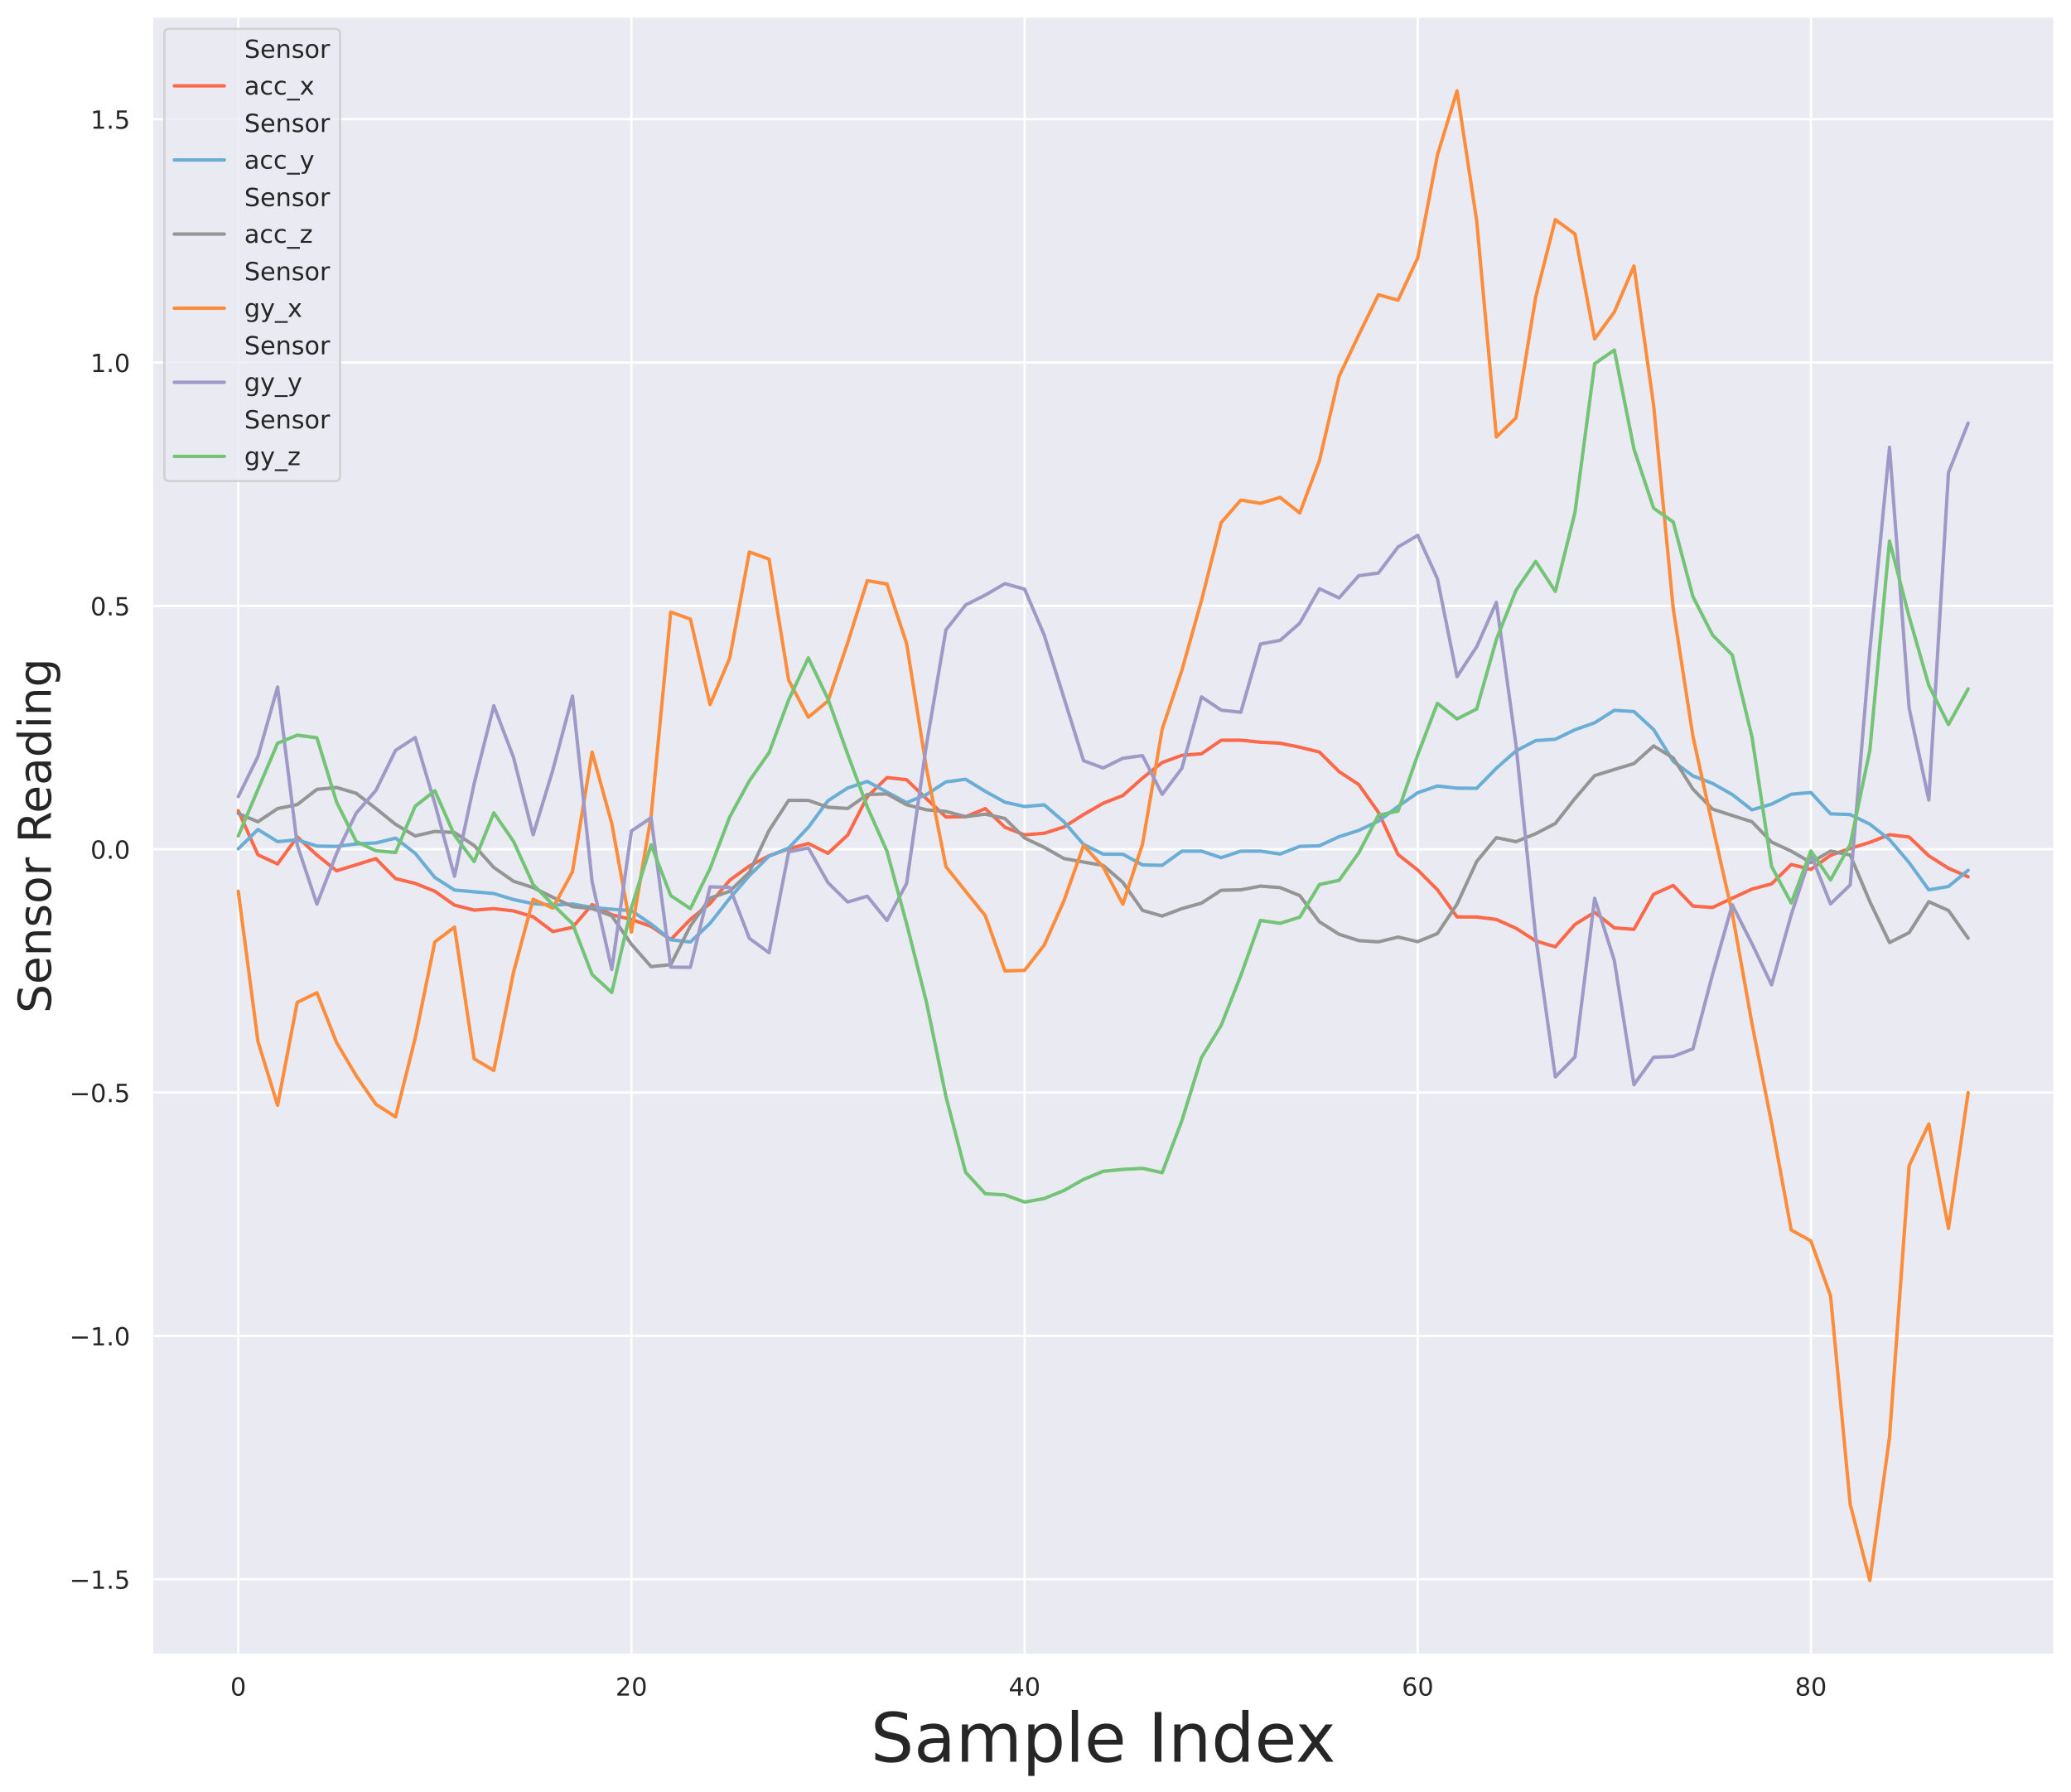 <?xml version="1.0" encoding="utf-8" standalone="no"?>
<!DOCTYPE svg PUBLIC "-//W3C//DTD SVG 1.1//EN"
  "http://www.w3.org/Graphics/SVG/1.1/DTD/svg11.dtd">
<!-- Created with matplotlib (https://matplotlib.org/) -->
<svg height="788.3pt" version="1.1" viewBox="0 0 910.967 788.3" width="910.967pt" xmlns="http://www.w3.org/2000/svg" xmlns:xlink="http://www.w3.org/1999/xlink">
 <defs>
  <style type="text/css">
*{stroke-linecap:butt;stroke-linejoin:round;}
  </style>
 </defs>
 <g id="figure_1">
  <g id="patch_1">
   <path d="M 0 788.3 
L 910.967 788.3 
L 910.967 0 
L 0 0 
z
" style="fill:#ffffff;"/>
  </g>
  <g id="axes_1">
   <g id="patch_2">
    <path d="M 66.767 727.92 
L 903.767 727.92 
L 903.767 7.2 
L 66.767 7.2 
z
" style="fill:#eaeaf2;"/>
   </g>
   <g id="matplotlib.axis_1">
    <g id="xtick_1">
     <g id="line2d_1">
      <path clip-path="url(#pc9d3210b12)" d="M 104.813 727.92 
L 104.813 7.2 
" style="fill:none;stroke:#ffffff;stroke-linecap:round;"/>
     </g>
     <g id="text_1">
      <!-- 0 -->
      <defs>
       <path d="M 31.781 66.406 
Q 24.172 66.406 20.328 58.906 
Q 16.5 51.422 16.5 36.375 
Q 16.5 21.391 20.328 13.891 
Q 24.172 6.391 31.781 6.391 
Q 39.453 6.391 43.281 13.891 
Q 47.125 21.391 47.125 36.375 
Q 47.125 51.422 43.281 58.906 
Q 39.453 66.406 31.781 66.406 
z
M 31.781 74.219 
Q 44.047 74.219 50.516 64.516 
Q 56.984 54.828 56.984 36.375 
Q 56.984 17.969 50.516 8.266 
Q 44.047 -1.422 31.781 -1.422 
Q 19.531 -1.422 13.062 8.266 
Q 6.594 17.969 6.594 36.375 
Q 6.594 54.828 13.062 64.516 
Q 19.531 74.219 31.781 74.219 
z
" id="DejaVuSans-48"/>
      </defs>
      <g style="fill:#262626;" transform="translate(101.313 745.778)scale(0.11 -0.11)">
       <use xlink:href="#DejaVuSans-48"/>
      </g>
     </g>
    </g>
    <g id="xtick_2">
     <g id="line2d_2">
      <path clip-path="url(#pc9d3210b12)" d="M 277.747 727.92 
L 277.747 7.2 
" style="fill:none;stroke:#ffffff;stroke-linecap:round;"/>
     </g>
     <g id="text_2">
      <!-- 20 -->
      <defs>
       <path d="M 19.188 8.297 
L 53.609 8.297 
L 53.609 0 
L 7.328 0 
L 7.328 8.297 
Q 12.938 14.109 22.625 23.891 
Q 32.328 33.688 34.812 36.531 
Q 39.547 41.844 41.422 45.531 
Q 43.312 49.219 43.312 52.781 
Q 43.312 58.594 39.234 62.25 
Q 35.156 65.922 28.609 65.922 
Q 23.969 65.922 18.812 64.312 
Q 13.672 62.703 7.812 59.422 
L 7.812 69.391 
Q 13.766 71.781 18.938 73 
Q 24.125 74.219 28.422 74.219 
Q 39.75 74.219 46.484 68.547 
Q 53.219 62.891 53.219 53.422 
Q 53.219 48.922 51.531 44.891 
Q 49.859 40.875 45.406 35.406 
Q 44.188 33.984 37.641 27.219 
Q 31.109 20.453 19.188 8.297 
z
" id="DejaVuSans-50"/>
      </defs>
      <g style="fill:#262626;" transform="translate(270.748 745.778)scale(0.11 -0.11)">
       <use xlink:href="#DejaVuSans-50"/>
       <use x="63.623" xlink:href="#DejaVuSans-48"/>
      </g>
     </g>
    </g>
    <g id="xtick_3">
     <g id="line2d_3">
      <path clip-path="url(#pc9d3210b12)" d="M 450.681 727.92 
L 450.681 7.2 
" style="fill:none;stroke:#ffffff;stroke-linecap:round;"/>
     </g>
     <g id="text_3">
      <!-- 40 -->
      <defs>
       <path d="M 37.797 64.312 
L 12.891 25.391 
L 37.797 25.391 
z
M 35.203 72.906 
L 47.609 72.906 
L 47.609 25.391 
L 58.016 25.391 
L 58.016 17.188 
L 47.609 17.188 
L 47.609 0 
L 37.797 0 
L 37.797 17.188 
L 4.891 17.188 
L 4.891 26.703 
z
" id="DejaVuSans-52"/>
      </defs>
      <g style="fill:#262626;" transform="translate(443.682 745.778)scale(0.11 -0.11)">
       <use xlink:href="#DejaVuSans-52"/>
       <use x="63.623" xlink:href="#DejaVuSans-48"/>
      </g>
     </g>
    </g>
    <g id="xtick_4">
     <g id="line2d_4">
      <path clip-path="url(#pc9d3210b12)" d="M 623.614 727.92 
L 623.614 7.2 
" style="fill:none;stroke:#ffffff;stroke-linecap:round;"/>
     </g>
     <g id="text_4">
      <!-- 60 -->
      <defs>
       <path d="M 33.016 40.375 
Q 26.375 40.375 22.484 35.828 
Q 18.609 31.297 18.609 23.391 
Q 18.609 15.531 22.484 10.953 
Q 26.375 6.391 33.016 6.391 
Q 39.656 6.391 43.531 10.953 
Q 47.406 15.531 47.406 23.391 
Q 47.406 31.297 43.531 35.828 
Q 39.656 40.375 33.016 40.375 
z
M 52.594 71.297 
L 52.594 62.312 
Q 48.875 64.062 45.094 64.984 
Q 41.312 65.922 37.594 65.922 
Q 27.828 65.922 22.672 59.328 
Q 17.531 52.734 16.797 39.406 
Q 19.672 43.656 24.016 45.922 
Q 28.375 48.188 33.594 48.188 
Q 44.578 48.188 50.953 41.516 
Q 57.328 34.859 57.328 23.391 
Q 57.328 12.156 50.688 5.359 
Q 44.047 -1.422 33.016 -1.422 
Q 20.359 -1.422 13.672 8.266 
Q 6.984 17.969 6.984 36.375 
Q 6.984 53.656 15.188 63.938 
Q 23.391 74.219 37.203 74.219 
Q 40.922 74.219 44.703 73.484 
Q 48.484 72.75 52.594 71.297 
z
" id="DejaVuSans-54"/>
      </defs>
      <g style="fill:#262626;" transform="translate(616.616 745.778)scale(0.11 -0.11)">
       <use xlink:href="#DejaVuSans-54"/>
       <use x="63.623" xlink:href="#DejaVuSans-48"/>
      </g>
     </g>
    </g>
    <g id="xtick_5">
     <g id="line2d_5">
      <path clip-path="url(#pc9d3210b12)" d="M 796.548 727.92 
L 796.548 7.2 
" style="fill:none;stroke:#ffffff;stroke-linecap:round;"/>
     </g>
     <g id="text_5">
      <!-- 80 -->
      <defs>
       <path d="M 31.781 34.625 
Q 24.75 34.625 20.719 30.859 
Q 16.703 27.094 16.703 20.516 
Q 16.703 13.922 20.719 10.156 
Q 24.75 6.391 31.781 6.391 
Q 38.812 6.391 42.859 10.172 
Q 46.922 13.969 46.922 20.516 
Q 46.922 27.094 42.891 30.859 
Q 38.875 34.625 31.781 34.625 
z
M 21.922 38.812 
Q 15.578 40.375 12.031 44.719 
Q 8.5 49.078 8.5 55.328 
Q 8.5 64.062 14.719 69.141 
Q 20.953 74.219 31.781 74.219 
Q 42.672 74.219 48.875 69.141 
Q 55.078 64.062 55.078 55.328 
Q 55.078 49.078 51.531 44.719 
Q 48 40.375 41.703 38.812 
Q 48.828 37.156 52.797 32.312 
Q 56.781 27.484 56.781 20.516 
Q 56.781 9.906 50.312 4.234 
Q 43.844 -1.422 31.781 -1.422 
Q 19.734 -1.422 13.25 4.234 
Q 6.781 9.906 6.781 20.516 
Q 6.781 27.484 10.781 32.312 
Q 14.797 37.156 21.922 38.812 
z
M 18.312 54.391 
Q 18.312 48.734 21.844 45.562 
Q 25.391 42.391 31.781 42.391 
Q 38.141 42.391 41.719 45.562 
Q 45.312 48.734 45.312 54.391 
Q 45.312 60.062 41.719 63.234 
Q 38.141 66.406 31.781 66.406 
Q 25.391 66.406 21.844 63.234 
Q 18.312 60.062 18.312 54.391 
z
" id="DejaVuSans-56"/>
      </defs>
      <g style="fill:#262626;" transform="translate(789.55 745.778)scale(0.11 -0.11)">
       <use xlink:href="#DejaVuSans-56"/>
       <use x="63.623" xlink:href="#DejaVuSans-48"/>
      </g>
     </g>
    </g>
    <g id="text_6">
     <!-- Sample Index -->
     <defs>
      <path d="M 53.516 70.516 
L 53.516 60.891 
Q 47.906 63.578 42.922 64.891 
Q 37.938 66.219 33.297 66.219 
Q 25.25 66.219 20.875 63.094 
Q 16.5 59.969 16.5 54.203 
Q 16.5 49.359 19.406 46.891 
Q 22.312 44.438 30.422 42.922 
L 36.375 41.703 
Q 47.406 39.594 52.656 34.297 
Q 57.906 29 57.906 20.125 
Q 57.906 9.516 50.797 4.047 
Q 43.703 -1.422 29.984 -1.422 
Q 24.812 -1.422 18.969 -0.25 
Q 13.141 0.922 6.891 3.219 
L 6.891 13.375 
Q 12.891 10.016 18.656 8.297 
Q 24.422 6.594 29.984 6.594 
Q 38.422 6.594 43.016 9.906 
Q 47.609 13.234 47.609 19.391 
Q 47.609 24.75 44.312 27.781 
Q 41.016 30.812 33.5 32.328 
L 27.484 33.5 
Q 16.453 35.688 11.516 40.375 
Q 6.594 45.062 6.594 53.422 
Q 6.594 63.094 13.406 68.656 
Q 20.219 74.219 32.172 74.219 
Q 37.312 74.219 42.625 73.281 
Q 47.953 72.359 53.516 70.516 
z
" id="DejaVuSans-83"/>
      <path d="M 34.281 27.484 
Q 23.391 27.484 19.188 25 
Q 14.984 22.516 14.984 16.5 
Q 14.984 11.719 18.141 8.906 
Q 21.297 6.109 26.703 6.109 
Q 34.188 6.109 38.703 11.406 
Q 43.219 16.703 43.219 25.484 
L 43.219 27.484 
z
M 52.203 31.203 
L 52.203 0 
L 43.219 0 
L 43.219 8.297 
Q 40.141 3.328 35.547 0.953 
Q 30.953 -1.422 24.312 -1.422 
Q 15.922 -1.422 10.953 3.297 
Q 6 8.016 6 15.922 
Q 6 25.141 12.172 29.828 
Q 18.359 34.516 30.609 34.516 
L 43.219 34.516 
L 43.219 35.406 
Q 43.219 41.609 39.141 45 
Q 35.062 48.391 27.688 48.391 
Q 23 48.391 18.547 47.266 
Q 14.109 46.141 10.016 43.891 
L 10.016 52.203 
Q 14.938 54.109 19.578 55.047 
Q 24.219 56 28.609 56 
Q 40.484 56 46.344 49.844 
Q 52.203 43.703 52.203 31.203 
z
" id="DejaVuSans-97"/>
      <path d="M 52 44.188 
Q 55.375 50.25 60.062 53.125 
Q 64.75 56 71.094 56 
Q 79.641 56 84.281 50.016 
Q 88.922 44.047 88.922 33.016 
L 88.922 0 
L 79.891 0 
L 79.891 32.719 
Q 79.891 40.578 77.094 44.375 
Q 74.312 48.188 68.609 48.188 
Q 61.625 48.188 57.562 43.547 
Q 53.516 38.922 53.516 30.906 
L 53.516 0 
L 44.484 0 
L 44.484 32.719 
Q 44.484 40.625 41.703 44.406 
Q 38.922 48.188 33.109 48.188 
Q 26.219 48.188 22.156 43.531 
Q 18.109 38.875 18.109 30.906 
L 18.109 0 
L 9.078 0 
L 9.078 54.688 
L 18.109 54.688 
L 18.109 46.188 
Q 21.188 51.219 25.484 53.609 
Q 29.781 56 35.688 56 
Q 41.656 56 45.828 52.969 
Q 50 49.953 52 44.188 
z
" id="DejaVuSans-109"/>
      <path d="M 18.109 8.203 
L 18.109 -20.797 
L 9.078 -20.797 
L 9.078 54.688 
L 18.109 54.688 
L 18.109 46.391 
Q 20.953 51.266 25.266 53.625 
Q 29.594 56 35.594 56 
Q 45.562 56 51.781 48.094 
Q 58.016 40.188 58.016 27.297 
Q 58.016 14.406 51.781 6.484 
Q 45.562 -1.422 35.594 -1.422 
Q 29.594 -1.422 25.266 0.953 
Q 20.953 3.328 18.109 8.203 
z
M 48.688 27.297 
Q 48.688 37.203 44.609 42.844 
Q 40.531 48.484 33.406 48.484 
Q 26.266 48.484 22.188 42.844 
Q 18.109 37.203 18.109 27.297 
Q 18.109 17.391 22.188 11.75 
Q 26.266 6.109 33.406 6.109 
Q 40.531 6.109 44.609 11.75 
Q 48.688 17.391 48.688 27.297 
z
" id="DejaVuSans-112"/>
      <path d="M 9.422 75.984 
L 18.406 75.984 
L 18.406 0 
L 9.422 0 
z
" id="DejaVuSans-108"/>
      <path d="M 56.203 29.594 
L 56.203 25.203 
L 14.891 25.203 
Q 15.484 15.922 20.484 11.062 
Q 25.484 6.203 34.422 6.203 
Q 39.594 6.203 44.453 7.469 
Q 49.312 8.734 54.109 11.281 
L 54.109 2.781 
Q 49.266 0.734 44.188 -0.344 
Q 39.109 -1.422 33.891 -1.422 
Q 20.797 -1.422 13.156 6.188 
Q 5.516 13.812 5.516 26.812 
Q 5.516 40.234 12.766 48.109 
Q 20.016 56 32.328 56 
Q 43.359 56 49.781 48.891 
Q 56.203 41.797 56.203 29.594 
z
M 47.219 32.234 
Q 47.125 39.594 43.094 43.984 
Q 39.062 48.391 32.422 48.391 
Q 24.906 48.391 20.391 44.141 
Q 15.875 39.891 15.188 32.172 
z
" id="DejaVuSans-101"/>
      <path id="DejaVuSans-32"/>
      <path d="M 9.812 72.906 
L 19.672 72.906 
L 19.672 0 
L 9.812 0 
z
" id="DejaVuSans-73"/>
      <path d="M 54.891 33.016 
L 54.891 0 
L 45.906 0 
L 45.906 32.719 
Q 45.906 40.484 42.875 44.328 
Q 39.844 48.188 33.797 48.188 
Q 26.516 48.188 22.312 43.547 
Q 18.109 38.922 18.109 30.906 
L 18.109 0 
L 9.078 0 
L 9.078 54.688 
L 18.109 54.688 
L 18.109 46.188 
Q 21.344 51.125 25.703 53.562 
Q 30.078 56 35.797 56 
Q 45.219 56 50.047 50.172 
Q 54.891 44.344 54.891 33.016 
z
" id="DejaVuSans-110"/>
      <path d="M 45.406 46.391 
L 45.406 75.984 
L 54.391 75.984 
L 54.391 0 
L 45.406 0 
L 45.406 8.203 
Q 42.578 3.328 38.25 0.953 
Q 33.938 -1.422 27.875 -1.422 
Q 17.969 -1.422 11.734 6.484 
Q 5.516 14.406 5.516 27.297 
Q 5.516 40.188 11.734 48.094 
Q 17.969 56 27.875 56 
Q 33.938 56 38.25 53.625 
Q 42.578 51.266 45.406 46.391 
z
M 14.797 27.297 
Q 14.797 17.391 18.875 11.75 
Q 22.953 6.109 30.078 6.109 
Q 37.203 6.109 41.297 11.75 
Q 45.406 17.391 45.406 27.297 
Q 45.406 37.203 41.297 42.844 
Q 37.203 48.484 30.078 48.484 
Q 22.953 48.484 18.875 42.844 
Q 14.797 37.203 14.797 27.297 
z
" id="DejaVuSans-100"/>
      <path d="M 54.891 54.688 
L 35.109 28.078 
L 55.906 0 
L 45.312 0 
L 29.391 21.484 
L 13.484 0 
L 2.875 0 
L 24.125 28.609 
L 4.688 54.688 
L 15.281 54.688 
L 29.781 35.203 
L 44.281 54.688 
z
" id="DejaVuSans-120"/>
     </defs>
     <g style="fill:#262626;" transform="translate(382.956 774.861)scale(0.3 -0.3)">
      <use xlink:href="#DejaVuSans-83"/>
      <use x="63.477" xlink:href="#DejaVuSans-97"/>
      <use x="124.756" xlink:href="#DejaVuSans-109"/>
      <use x="222.168" xlink:href="#DejaVuSans-112"/>
      <use x="285.645" xlink:href="#DejaVuSans-108"/>
      <use x="313.428" xlink:href="#DejaVuSans-101"/>
      <use x="374.951" xlink:href="#DejaVuSans-32"/>
      <use x="406.738" xlink:href="#DejaVuSans-73"/>
      <use x="436.23" xlink:href="#DejaVuSans-110"/>
      <use x="499.609" xlink:href="#DejaVuSans-100"/>
      <use x="563.086" xlink:href="#DejaVuSans-101"/>
      <use x="622.859" xlink:href="#DejaVuSans-120"/>
     </g>
    </g>
   </g>
   <g id="matplotlib.axis_2">
    <g id="ytick_1">
     <g id="line2d_6">
      <path clip-path="url(#pc9d3210b12)" d="M 66.767 694.593 
L 903.767 694.593 
" style="fill:none;stroke:#ffffff;stroke-linecap:round;"/>
     </g>
     <g id="text_7">
      <!-- −1.5 -->
      <defs>
       <path d="M 10.594 35.5 
L 73.188 35.5 
L 73.188 27.203 
L 10.594 27.203 
z
" id="DejaVuSans-8722"/>
       <path d="M 12.406 8.297 
L 28.516 8.297 
L 28.516 63.922 
L 10.984 60.406 
L 10.984 69.391 
L 28.422 72.906 
L 38.281 72.906 
L 38.281 8.297 
L 54.391 8.297 
L 54.391 0 
L 12.406 0 
z
" id="DejaVuSans-49"/>
       <path d="M 10.688 12.406 
L 21 12.406 
L 21 0 
L 10.688 0 
z
" id="DejaVuSans-46"/>
       <path d="M 10.797 72.906 
L 49.516 72.906 
L 49.516 64.594 
L 19.828 64.594 
L 19.828 46.734 
Q 21.969 47.469 24.109 47.828 
Q 26.266 48.188 28.422 48.188 
Q 40.625 48.188 47.75 41.5 
Q 54.891 34.812 54.891 23.391 
Q 54.891 11.625 47.562 5.094 
Q 40.234 -1.422 26.906 -1.422 
Q 22.312 -1.422 17.547 -0.641 
Q 12.797 0.141 7.719 1.703 
L 7.719 11.625 
Q 12.109 9.234 16.797 8.062 
Q 21.484 6.891 26.703 6.891 
Q 35.156 6.891 40.078 11.328 
Q 45.016 15.766 45.016 23.391 
Q 45.016 31 40.078 35.438 
Q 35.156 39.891 26.703 39.891 
Q 22.75 39.891 18.812 39.016 
Q 14.891 38.141 10.797 36.281 
z
" id="DejaVuSans-53"/>
      </defs>
      <g style="fill:#262626;" transform="translate(30.556 698.772)scale(0.11 -0.11)">
       <use xlink:href="#DejaVuSans-8722"/>
       <use x="83.789" xlink:href="#DejaVuSans-49"/>
       <use x="147.412" xlink:href="#DejaVuSans-46"/>
       <use x="179.199" xlink:href="#DejaVuSans-53"/>
      </g>
     </g>
    </g>
    <g id="ytick_2">
     <g id="line2d_7">
      <path clip-path="url(#pc9d3210b12)" d="M 66.767 587.565 
L 903.767 587.565 
" style="fill:none;stroke:#ffffff;stroke-linecap:round;"/>
     </g>
     <g id="text_8">
      <!-- −1.0 -->
      <g style="fill:#262626;" transform="translate(30.556 591.744)scale(0.11 -0.11)">
       <use xlink:href="#DejaVuSans-8722"/>
       <use x="83.789" xlink:href="#DejaVuSans-49"/>
       <use x="147.412" xlink:href="#DejaVuSans-46"/>
       <use x="179.199" xlink:href="#DejaVuSans-48"/>
      </g>
     </g>
    </g>
    <g id="ytick_3">
     <g id="line2d_8">
      <path clip-path="url(#pc9d3210b12)" d="M 66.767 480.536 
L 903.767 480.536 
" style="fill:none;stroke:#ffffff;stroke-linecap:round;"/>
     </g>
     <g id="text_9">
      <!-- −0.5 -->
      <g style="fill:#262626;" transform="translate(30.556 484.715)scale(0.11 -0.11)">
       <use xlink:href="#DejaVuSans-8722"/>
       <use x="83.789" xlink:href="#DejaVuSans-48"/>
       <use x="147.412" xlink:href="#DejaVuSans-46"/>
       <use x="179.199" xlink:href="#DejaVuSans-53"/>
      </g>
     </g>
    </g>
    <g id="ytick_4">
     <g id="line2d_9">
      <path clip-path="url(#pc9d3210b12)" d="M 66.767 373.507 
L 903.767 373.507 
" style="fill:none;stroke:#ffffff;stroke-linecap:round;"/>
     </g>
     <g id="text_10">
      <!-- 0.0 -->
      <g style="fill:#262626;" transform="translate(39.774 377.686)scale(0.11 -0.11)">
       <use xlink:href="#DejaVuSans-48"/>
       <use x="63.623" xlink:href="#DejaVuSans-46"/>
       <use x="95.41" xlink:href="#DejaVuSans-48"/>
      </g>
     </g>
    </g>
    <g id="ytick_5">
     <g id="line2d_10">
      <path clip-path="url(#pc9d3210b12)" d="M 66.767 266.479 
L 903.767 266.479 
" style="fill:none;stroke:#ffffff;stroke-linecap:round;"/>
     </g>
     <g id="text_11">
      <!-- 0.5 -->
      <g style="fill:#262626;" transform="translate(39.774 270.658)scale(0.11 -0.11)">
       <use xlink:href="#DejaVuSans-48"/>
       <use x="63.623" xlink:href="#DejaVuSans-46"/>
       <use x="95.41" xlink:href="#DejaVuSans-53"/>
      </g>
     </g>
    </g>
    <g id="ytick_6">
     <g id="line2d_11">
      <path clip-path="url(#pc9d3210b12)" d="M 66.767 159.45 
L 903.767 159.45 
" style="fill:none;stroke:#ffffff;stroke-linecap:round;"/>
     </g>
     <g id="text_12">
      <!-- 1.0 -->
      <g style="fill:#262626;" transform="translate(39.774 163.629)scale(0.11 -0.11)">
       <use xlink:href="#DejaVuSans-49"/>
       <use x="63.623" xlink:href="#DejaVuSans-46"/>
       <use x="95.41" xlink:href="#DejaVuSans-48"/>
      </g>
     </g>
    </g>
    <g id="ytick_7">
     <g id="line2d_12">
      <path clip-path="url(#pc9d3210b12)" d="M 66.767 52.421 
L 903.767 52.421 
" style="fill:none;stroke:#ffffff;stroke-linecap:round;"/>
     </g>
     <g id="text_13">
      <!-- 1.5 -->
      <g style="fill:#262626;" transform="translate(39.774 56.601)scale(0.11 -0.11)">
       <use xlink:href="#DejaVuSans-49"/>
       <use x="63.623" xlink:href="#DejaVuSans-46"/>
       <use x="95.41" xlink:href="#DejaVuSans-53"/>
      </g>
     </g>
    </g>
    <g id="text_14">
     <!-- Sensor Reading -->
     <defs>
      <path d="M 44.281 53.078 
L 44.281 44.578 
Q 40.484 46.531 36.375 47.5 
Q 32.281 48.484 27.875 48.484 
Q 21.188 48.484 17.844 46.438 
Q 14.5 44.391 14.5 40.281 
Q 14.5 37.156 16.891 35.375 
Q 19.281 33.594 26.516 31.984 
L 29.594 31.297 
Q 39.156 29.25 43.188 25.516 
Q 47.219 21.781 47.219 15.094 
Q 47.219 7.469 41.188 3.016 
Q 35.156 -1.422 24.609 -1.422 
Q 20.219 -1.422 15.453 -0.562 
Q 10.688 0.297 5.422 2 
L 5.422 11.281 
Q 10.406 8.688 15.234 7.391 
Q 20.062 6.109 24.812 6.109 
Q 31.156 6.109 34.562 8.281 
Q 37.984 10.453 37.984 14.406 
Q 37.984 18.062 35.516 20.016 
Q 33.062 21.969 24.703 23.781 
L 21.578 24.516 
Q 13.234 26.266 9.516 29.906 
Q 5.812 33.547 5.812 39.891 
Q 5.812 47.609 11.281 51.797 
Q 16.75 56 26.812 56 
Q 31.781 56 36.172 55.266 
Q 40.578 54.547 44.281 53.078 
z
" id="DejaVuSans-115"/>
      <path d="M 30.609 48.391 
Q 23.391 48.391 19.188 42.75 
Q 14.984 37.109 14.984 27.297 
Q 14.984 17.484 19.156 11.844 
Q 23.344 6.203 30.609 6.203 
Q 37.797 6.203 41.984 11.859 
Q 46.188 17.531 46.188 27.297 
Q 46.188 37.016 41.984 42.703 
Q 37.797 48.391 30.609 48.391 
z
M 30.609 56 
Q 42.328 56 49.016 48.375 
Q 55.719 40.766 55.719 27.297 
Q 55.719 13.875 49.016 6.219 
Q 42.328 -1.422 30.609 -1.422 
Q 18.844 -1.422 12.172 6.219 
Q 5.516 13.875 5.516 27.297 
Q 5.516 40.766 12.172 48.375 
Q 18.844 56 30.609 56 
z
" id="DejaVuSans-111"/>
      <path d="M 41.109 46.297 
Q 39.594 47.172 37.812 47.578 
Q 36.031 48 33.891 48 
Q 26.266 48 22.188 43.047 
Q 18.109 38.094 18.109 28.812 
L 18.109 0 
L 9.078 0 
L 9.078 54.688 
L 18.109 54.688 
L 18.109 46.188 
Q 20.953 51.172 25.484 53.578 
Q 30.031 56 36.531 56 
Q 37.453 56 38.578 55.875 
Q 39.703 55.766 41.062 55.516 
z
" id="DejaVuSans-114"/>
      <path d="M 44.391 34.188 
Q 47.562 33.109 50.562 29.594 
Q 53.562 26.078 56.594 19.922 
L 66.609 0 
L 56 0 
L 46.688 18.703 
Q 43.062 26.031 39.672 28.422 
Q 36.281 30.812 30.422 30.812 
L 19.672 30.812 
L 19.672 0 
L 9.812 0 
L 9.812 72.906 
L 32.078 72.906 
Q 44.578 72.906 50.734 67.672 
Q 56.891 62.453 56.891 51.906 
Q 56.891 45.016 53.688 40.469 
Q 50.484 35.938 44.391 34.188 
z
M 19.672 64.797 
L 19.672 38.922 
L 32.078 38.922 
Q 39.203 38.922 42.844 42.219 
Q 46.484 45.516 46.484 51.906 
Q 46.484 58.297 42.844 61.547 
Q 39.203 64.797 32.078 64.797 
z
" id="DejaVuSans-82"/>
      <path d="M 9.422 54.688 
L 18.406 54.688 
L 18.406 0 
L 9.422 0 
z
M 9.422 75.984 
L 18.406 75.984 
L 18.406 64.594 
L 9.422 64.594 
z
" id="DejaVuSans-105"/>
      <path d="M 45.406 27.984 
Q 45.406 37.75 41.375 43.109 
Q 37.359 48.484 30.078 48.484 
Q 22.859 48.484 18.828 43.109 
Q 14.797 37.75 14.797 27.984 
Q 14.797 18.266 18.828 12.891 
Q 22.859 7.516 30.078 7.516 
Q 37.359 7.516 41.375 12.891 
Q 45.406 18.266 45.406 27.984 
z
M 54.391 6.781 
Q 54.391 -7.172 48.188 -13.984 
Q 42 -20.797 29.203 -20.797 
Q 24.469 -20.797 20.266 -20.094 
Q 16.062 -19.391 12.109 -17.922 
L 12.109 -9.188 
Q 16.062 -11.328 19.922 -12.344 
Q 23.781 -13.375 27.781 -13.375 
Q 36.625 -13.375 41.016 -8.766 
Q 45.406 -4.156 45.406 5.172 
L 45.406 9.625 
Q 42.625 4.781 38.281 2.391 
Q 33.938 0 27.875 0 
Q 17.828 0 11.672 7.656 
Q 5.516 15.328 5.516 27.984 
Q 5.516 40.672 11.672 48.328 
Q 17.828 56 27.875 56 
Q 33.938 56 38.281 53.609 
Q 42.625 51.219 45.406 46.391 
L 45.406 54.688 
L 54.391 54.688 
z
" id="DejaVuSans-103"/>
     </defs>
     <g style="fill:#262626;" transform="translate(22.397 445.608)rotate(-90)scale(0.2 -0.2)">
      <use xlink:href="#DejaVuSans-83"/>
      <use x="63.477" xlink:href="#DejaVuSans-101"/>
      <use x="125" xlink:href="#DejaVuSans-110"/>
      <use x="188.379" xlink:href="#DejaVuSans-115"/>
      <use x="240.479" xlink:href="#DejaVuSans-111"/>
      <use x="301.66" xlink:href="#DejaVuSans-114"/>
      <use x="342.773" xlink:href="#DejaVuSans-32"/>
      <use x="374.561" xlink:href="#DejaVuSans-82"/>
      <use x="439.543" xlink:href="#DejaVuSans-101"/>
      <use x="501.066" xlink:href="#DejaVuSans-97"/>
      <use x="562.346" xlink:href="#DejaVuSans-100"/>
      <use x="625.822" xlink:href="#DejaVuSans-105"/>
      <use x="653.605" xlink:href="#DejaVuSans-110"/>
      <use x="716.984" xlink:href="#DejaVuSans-103"/>
     </g>
    </g>
   </g>
   <g id="line2d_13">
    <path clip-path="url(#pc9d3210b12)" d="M 104.813 356.592 
L 113.459 375.96 
L 122.106 380.001 
L 130.753 368.096 
L 139.4 376.06 
L 148.046 382.991 
L 156.693 380.344 
L 165.34 377.651 
L 173.986 386.432 
L 182.633 388.545 
L 191.28 392.004 
L 199.926 398.1 
L 208.573 400.288 
L 217.22 399.66 
L 225.867 400.638 
L 234.513 403.221 
L 243.16 409.714 
L 251.807 407.908 
L 260.453 397.887 
L 269.1 402.322 
L 277.747 404.407 
L 286.393 407.455 
L 295.04 413.261 
L 303.687 404.35 
L 312.333 397.391 
L 320.98 387.131 
L 329.627 380.896 
L 338.274 376.405 
L 346.92 373.338 
L 355.567 370.991 
L 364.214 375.307 
L 372.86 367.296 
L 381.507 350.424 
L 390.154 341.998 
L 398.8 342.944 
L 407.447 351.249 
L 416.094 359.34 
L 424.74 359.222 
L 433.387 355.658 
L 442.034 363.849 
L 450.681 367.197 
L 459.327 366.476 
L 467.974 363.75 
L 476.621 358.266 
L 485.267 353.28 
L 493.914 349.893 
L 502.561 342.235 
L 511.207 335.377 
L 519.854 332.211 
L 528.501 331.527 
L 537.148 325.584 
L 545.794 325.554 
L 554.441 326.436 
L 563.088 326.888 
L 571.734 328.64 
L 580.381 330.773 
L 589.028 339.378 
L 597.674 345.067 
L 606.321 357.278 
L 614.968 375.847 
L 623.614 382.652 
L 632.261 391.339 
L 640.908 403.282 
L 649.555 403.324 
L 658.201 404.411 
L 666.848 408.271 
L 675.495 413.835 
L 684.141 416.432 
L 692.788 406.561 
L 701.435 401.24 
L 710.081 408.1 
L 718.728 408.747 
L 727.375 393.308 
L 736.021 389.439 
L 744.668 398.521 
L 753.315 399.122 
L 761.962 395.051 
L 770.608 391.068 
L 779.255 388.752 
L 787.902 380.214 
L 796.548 382.394 
L 805.195 376.177 
L 813.842 373.169 
L 822.488 370.495 
L 831.135 367.114 
L 839.782 368.15 
L 848.429 376.416 
L 857.075 381.88 
L 865.722 385.646 
" style="fill:none;stroke:#fb694a;stroke-linecap:round;stroke-width:1.5;"/>
   </g>
   <g id="line2d_14"/>
   <g id="line2d_15"/>
   <g id="line2d_16">
    <path clip-path="url(#pc9d3210b12)" d="M 104.813 373.317 
L 113.459 364.84 
L 122.106 370.171 
L 130.753 369.365 
L 139.4 372.119 
L 148.046 372.286 
L 156.693 371.184 
L 165.34 370.767 
L 173.986 368.631 
L 182.633 375.32 
L 191.28 385.949 
L 199.926 391.471 
L 208.573 392.238 
L 217.22 393.014 
L 225.867 395.648 
L 234.513 397.45 
L 243.16 398.125 
L 251.807 397.595 
L 260.453 399.139 
L 269.1 399.906 
L 277.747 400.52 
L 286.393 406.426 
L 295.04 413.328 
L 303.687 414.317 
L 312.333 406.087 
L 320.98 395.123 
L 329.627 385.121 
L 338.274 376.566 
L 346.92 372.983 
L 355.567 363.871 
L 364.214 352.176 
L 372.86 346.586 
L 381.507 343.697 
L 390.154 348.409 
L 398.8 353.018 
L 407.447 349.509 
L 416.094 343.892 
L 424.74 342.733 
L 433.387 348.042 
L 442.034 352.829 
L 450.681 354.737 
L 459.327 354 
L 467.974 361.422 
L 476.621 371.414 
L 485.267 375.678 
L 493.914 375.728 
L 502.561 380.399 
L 511.207 380.603 
L 519.854 374.362 
L 528.501 374.355 
L 537.148 377.224 
L 545.794 374.366 
L 554.441 374.341 
L 563.088 375.621 
L 571.734 372.256 
L 580.381 372.005 
L 589.028 367.983 
L 597.674 365.239 
L 606.321 361.143 
L 614.968 354.688 
L 623.614 348.664 
L 632.261 345.701 
L 640.908 346.643 
L 649.555 346.727 
L 658.201 337.877 
L 666.848 330.261 
L 675.495 325.73 
L 684.141 325.145 
L 692.788 320.951 
L 701.435 317.9 
L 710.081 312.408 
L 718.728 312.959 
L 727.375 320.889 
L 736.021 334.897 
L 744.668 341.269 
L 753.315 344.559 
L 761.962 349.45 
L 770.608 356.194 
L 779.255 353.679 
L 787.902 349.331 
L 796.548 348.572 
L 805.195 357.957 
L 813.842 358.26 
L 822.488 362.482 
L 831.135 369.268 
L 839.782 379.411 
L 848.429 391.382 
L 857.075 389.896 
L 865.722 382.768 
" style="fill:none;stroke:#6aaed6;stroke-linecap:round;stroke-width:1.5;"/>
   </g>
   <g id="line2d_17"/>
   <g id="line2d_18"/>
   <g id="line2d_19">
    <path clip-path="url(#pc9d3210b12)" d="M 104.813 357.811 
L 113.459 361.433 
L 122.106 355.641 
L 130.753 353.877 
L 139.4 347.195 
L 148.046 346.351 
L 156.693 348.91 
L 165.34 355.573 
L 173.986 362.572 
L 182.633 367.668 
L 191.28 365.683 
L 199.926 366.187 
L 208.573 371.898 
L 217.22 381.556 
L 225.867 387.59 
L 234.513 390.372 
L 243.16 394.653 
L 251.807 398.742 
L 260.453 399.614 
L 269.1 402.832 
L 277.747 415.317 
L 286.393 425.14 
L 295.04 424.288 
L 303.687 407.261 
L 312.333 395.01 
L 320.98 392.015 
L 329.627 383.67 
L 338.274 365.279 
L 346.92 352.005 
L 355.567 352.037 
L 364.214 355.047 
L 372.86 355.6 
L 381.507 349.466 
L 390.154 349.174 
L 398.8 353.955 
L 407.447 356.164 
L 416.094 356.888 
L 424.74 359.204 
L 433.387 358.079 
L 442.034 359.994 
L 450.681 368.575 
L 459.327 372.689 
L 467.974 377.591 
L 476.621 379.153 
L 485.267 380.632 
L 493.914 388.112 
L 502.561 400.404 
L 511.207 402.895 
L 519.854 399.64 
L 528.501 397.213 
L 537.148 391.573 
L 545.794 391.385 
L 554.441 389.738 
L 563.088 390.394 
L 571.734 393.896 
L 580.381 405.434 
L 589.028 410.912 
L 597.674 413.706 
L 606.321 414.253 
L 614.968 412.155 
L 623.614 414.166 
L 632.261 410.609 
L 640.908 397.677 
L 649.555 378.883 
L 658.201 368.434 
L 666.848 370.178 
L 675.495 366.685 
L 684.141 362.179 
L 692.788 351.186 
L 701.435 341.126 
L 710.081 338.439 
L 718.728 335.832 
L 727.375 328.086 
L 736.021 333.381 
L 744.668 347.101 
L 753.315 355.878 
L 761.962 358.675 
L 770.608 361.424 
L 779.255 370.362 
L 787.902 374.346 
L 796.548 379.375 
L 805.195 374.325 
L 813.842 376.057 
L 822.488 396.588 
L 831.135 414.563 
L 839.782 410.196 
L 848.429 396.607 
L 857.075 400.444 
L 865.722 412.664 
" style="fill:none;stroke:#959595;stroke-linecap:round;stroke-width:1.5;"/>
   </g>
   <g id="line2d_20"/>
   <g id="line2d_21"/>
   <g id="line2d_22">
    <path clip-path="url(#pc9d3210b12)" d="M 104.813 391.985 
L 113.459 458.019 
L 122.106 486.122 
L 130.753 440.866 
L 139.4 436.64 
L 148.046 458.526 
L 156.693 473.164 
L 165.34 485.677 
L 173.986 491.229 
L 182.633 456.601 
L 191.28 414.251 
L 199.926 407.779 
L 208.573 465.71 
L 217.22 470.815 
L 225.867 427.675 
L 234.513 395.516 
L 243.16 399.418 
L 251.807 383.405 
L 260.453 330.81 
L 269.1 362.194 
L 277.747 409.976 
L 286.393 359.027 
L 295.04 269.205 
L 303.687 272.308 
L 312.333 309.881 
L 320.98 289.447 
L 329.627 242.779 
L 338.274 245.918 
L 346.92 299.212 
L 355.567 315.445 
L 364.214 308.325 
L 372.86 282.712 
L 381.507 255.403 
L 390.154 256.86 
L 398.8 283.081 
L 407.447 337.567 
L 416.094 381.186 
L 424.74 392.009 
L 433.387 402.714 
L 442.034 427.051 
L 450.681 426.783 
L 459.327 415.688 
L 467.974 396.233 
L 476.621 371.862 
L 485.267 381.333 
L 493.914 397.719 
L 502.561 371.262 
L 511.207 320.718 
L 519.854 294.865 
L 528.501 264.076 
L 537.148 229.854 
L 545.794 219.937 
L 554.441 221.378 
L 563.088 218.767 
L 571.734 225.633 
L 580.381 202.586 
L 589.028 165.498 
L 597.674 147.298 
L 606.321 129.648 
L 614.968 132.03 
L 623.614 113.437 
L 632.261 68.249 
L 640.908 39.96 
L 649.555 97.211 
L 658.201 192.187 
L 666.848 183.798 
L 675.495 130.717 
L 684.141 96.595 
L 692.788 102.927 
L 701.435 149.059 
L 710.081 137.27 
L 718.728 117.013 
L 727.375 178.205 
L 736.021 267.869 
L 744.668 323.857 
L 753.315 363.344 
L 761.962 401.619 
L 770.608 450.058 
L 779.255 493.974 
L 787.902 541 
L 796.548 545.795 
L 805.195 569.972 
L 813.842 661.594 
L 822.488 695.16 
L 831.135 632.104 
L 839.782 512.687 
L 848.429 494.33 
L 857.075 540.306 
L 865.722 480.574 
" style="fill:none;stroke:#fd8c3b;stroke-linecap:round;stroke-width:1.5;"/>
   </g>
   <g id="line2d_23"/>
   <g id="line2d_24"/>
   <g id="line2d_25">
    <path clip-path="url(#pc9d3210b12)" d="M 104.813 350.378 
L 113.459 332.728 
L 122.106 302.187 
L 130.753 371.683 
L 139.4 397.662 
L 148.046 375.409 
L 156.693 357.614 
L 165.34 347.65 
L 173.986 330.028 
L 182.633 324.401 
L 191.28 353.417 
L 199.926 385.407 
L 208.573 344.59 
L 217.22 310.382 
L 225.867 333.109 
L 234.513 367.153 
L 243.16 338.719 
L 251.807 306.146 
L 260.453 387.799 
L 269.1 426.38 
L 277.747 365.483 
L 286.393 359.676 
L 295.04 425.388 
L 303.687 425.445 
L 312.333 390.053 
L 320.98 390.3 
L 329.627 412.716 
L 338.274 419.034 
L 346.92 374.667 
L 355.567 372.958 
L 364.214 388.223 
L 372.86 396.731 
L 381.507 394.176 
L 390.154 404.863 
L 398.8 388.496 
L 407.447 328.004 
L 416.094 277.033 
L 424.74 266.082 
L 433.387 261.717 
L 442.034 256.707 
L 450.681 259.118 
L 459.327 279.357 
L 467.974 306.878 
L 476.621 334.593 
L 485.267 337.765 
L 493.914 333.52 
L 502.561 332.332 
L 511.207 349.382 
L 519.854 337.962 
L 528.501 306.521 
L 537.148 312.324 
L 545.794 313.273 
L 554.441 283.248 
L 563.088 281.654 
L 571.734 274.059 
L 580.381 258.935 
L 589.028 262.974 
L 597.674 253.217 
L 606.321 252.037 
L 614.968 240.566 
L 623.614 235.465 
L 632.261 254.479 
L 640.908 297.586 
L 649.555 284.448 
L 658.201 264.93 
L 666.848 327.732 
L 675.495 411.914 
L 684.141 473.666 
L 692.788 464.851 
L 701.435 395.104 
L 710.081 422.387 
L 718.728 477.081 
L 727.375 465.034 
L 736.021 464.617 
L 744.668 461.296 
L 753.315 428.474 
L 761.962 397.962 
L 770.608 415.002 
L 779.255 433.16 
L 787.902 402.345 
L 796.548 375.859 
L 805.195 397.558 
L 813.842 389.223 
L 822.488 285.988 
L 831.135 196.709 
L 839.782 311.512 
L 848.429 351.856 
L 857.075 207.831 
L 865.722 186.086 
" style="fill:none;stroke:#9e9ac8;stroke-linecap:round;stroke-width:1.5;"/>
   </g>
   <g id="line2d_26"/>
   <g id="line2d_27"/>
   <g id="line2d_28">
    <path clip-path="url(#pc9d3210b12)" d="M 104.813 367.671 
L 113.459 347.201 
L 122.106 326.868 
L 130.753 323.339 
L 139.4 324.515 
L 148.046 352.771 
L 156.693 370.142 
L 165.34 374.158 
L 173.986 374.967 
L 182.633 354.58 
L 191.28 347.806 
L 199.926 367.391 
L 208.573 378.942 
L 217.22 357.504 
L 225.867 370.042 
L 234.513 389.042 
L 243.16 397.866 
L 251.807 406.23 
L 260.453 428.643 
L 269.1 436.545 
L 277.747 399.203 
L 286.393 371.573 
L 295.04 393.898 
L 303.687 399.653 
L 312.333 382.008 
L 320.98 359.31 
L 329.627 343.418 
L 338.274 331.082 
L 346.92 307.77 
L 355.567 289.359 
L 364.214 307.458 
L 372.86 331.73 
L 381.507 354.954 
L 390.154 374.429 
L 398.8 406.316 
L 407.447 440.452 
L 416.094 482.3 
L 424.74 515.593 
L 433.387 525.027 
L 442.034 525.552 
L 450.681 528.693 
L 459.327 527.144 
L 467.974 523.619 
L 476.621 518.732 
L 485.267 515.168 
L 493.914 514.327 
L 502.561 513.871 
L 511.207 515.781 
L 519.854 492.919 
L 528.501 465.13 
L 537.148 450.989 
L 545.794 429.067 
L 554.441 404.827 
L 563.088 406.096 
L 571.734 403.383 
L 580.381 389.047 
L 589.028 387.183 
L 597.674 375.119 
L 606.321 358.569 
L 614.968 356.717 
L 623.614 331.989 
L 632.261 309.346 
L 640.908 316.216 
L 649.555 311.808 
L 658.201 281.288 
L 666.848 259.639 
L 675.495 246.928 
L 684.141 260.129 
L 692.788 225.318 
L 701.435 159.955 
L 710.081 153.958 
L 718.728 197.502 
L 727.375 223.519 
L 736.021 229.625 
L 744.668 262.455 
L 753.315 279.321 
L 761.962 288.071 
L 770.608 323.96 
L 779.255 381.069 
L 787.902 397.17 
L 796.548 374.284 
L 805.195 387.018 
L 813.842 371.423 
L 822.488 330.011 
L 831.135 237.949 
L 839.782 271.316 
L 848.429 301.457 
L 857.075 318.685 
L 865.722 303.016 
" style="fill:none;stroke:#73c476;stroke-linecap:round;stroke-width:1.5;"/>
   </g>
   <g id="line2d_29"/>
   <g id="line2d_30"/>
   <g id="patch_3">
    <path d="M 66.767 727.92 
L 66.767 7.2 
" style="fill:none;stroke:#ffffff;stroke-linecap:square;stroke-linejoin:miter;stroke-width:1.25;"/>
   </g>
   <g id="patch_4">
    <path d="M 903.767 727.92 
L 903.767 7.2 
" style="fill:none;stroke:#ffffff;stroke-linecap:square;stroke-linejoin:miter;stroke-width:1.25;"/>
   </g>
   <g id="patch_5">
    <path d="M 66.767 727.92 
L 903.767 727.92 
" style="fill:none;stroke:#ffffff;stroke-linecap:square;stroke-linejoin:miter;stroke-width:1.25;"/>
   </g>
   <g id="patch_6">
    <path d="M 66.767 7.2 
L 903.767 7.2 
" style="fill:none;stroke:#ffffff;stroke-linecap:square;stroke-linejoin:miter;stroke-width:1.25;"/>
   </g>
   <g id="legend_1">
    <g id="patch_7">
     <path d="M 74.467 211.587 
L 147.373 211.587 
Q 149.573 211.587 149.573 209.387 
L 149.573 14.9 
Q 149.573 12.7 147.373 12.7 
L 74.467 12.7 
Q 72.267 12.7 72.267 14.9 
L 72.267 209.387 
Q 72.267 211.587 74.467 211.587 
z
" style="fill:#eaeaf2;opacity:0.8;stroke:#cccccc;stroke-linejoin:miter;"/>
    </g>
    <g id="line2d_31">
     <path d="M 76.667 21.608 
L 98.667 21.608 
" style="fill:none;"/>
    </g>
    <g id="line2d_32"/>
    <g id="text_15">
     <!-- Sensor -->
     <g style="fill:#262626;" transform="translate(107.467 25.458)scale(0.11 -0.11)">
      <use xlink:href="#DejaVuSans-83"/>
      <use x="63.477" xlink:href="#DejaVuSans-101"/>
      <use x="125" xlink:href="#DejaVuSans-110"/>
      <use x="188.379" xlink:href="#DejaVuSans-115"/>
      <use x="240.479" xlink:href="#DejaVuSans-111"/>
      <use x="301.66" xlink:href="#DejaVuSans-114"/>
     </g>
    </g>
    <g id="line2d_33">
     <path d="M 76.667 37.754 
L 98.667 37.754 
" style="fill:none;stroke:#fb694a;stroke-linecap:round;stroke-width:1.5;"/>
    </g>
    <g id="line2d_34"/>
    <g id="text_16">
     <!-- acc_x -->
     <defs>
      <path d="M 48.781 52.594 
L 48.781 44.188 
Q 44.969 46.297 41.141 47.344 
Q 37.312 48.391 33.406 48.391 
Q 24.656 48.391 19.812 42.844 
Q 14.984 37.312 14.984 27.297 
Q 14.984 17.281 19.812 11.734 
Q 24.656 6.203 33.406 6.203 
Q 37.312 6.203 41.141 7.25 
Q 44.969 8.297 48.781 10.406 
L 48.781 2.094 
Q 45.016 0.344 40.984 -0.531 
Q 36.969 -1.422 32.422 -1.422 
Q 20.062 -1.422 12.781 6.344 
Q 5.516 14.109 5.516 27.297 
Q 5.516 40.672 12.859 48.328 
Q 20.219 56 33.016 56 
Q 37.156 56 41.109 55.141 
Q 45.062 54.297 48.781 52.594 
z
" id="DejaVuSans-99"/>
      <path d="M 50.984 -16.609 
L 50.984 -23.578 
L -0.984 -23.578 
L -0.984 -16.609 
z
" id="DejaVuSans-95"/>
     </defs>
     <g style="fill:#262626;" transform="translate(107.467 41.604)scale(0.11 -0.11)">
      <use xlink:href="#DejaVuSans-97"/>
      <use x="61.279" xlink:href="#DejaVuSans-99"/>
      <use x="116.26" xlink:href="#DejaVuSans-99"/>
      <use x="171.24" xlink:href="#DejaVuSans-95"/>
      <use x="221.24" xlink:href="#DejaVuSans-120"/>
     </g>
    </g>
    <g id="line2d_35">
     <path d="M 76.667 54.206 
L 98.667 54.206 
" style="fill:none;"/>
    </g>
    <g id="line2d_36"/>
    <g id="text_17">
     <!-- Sensor -->
     <g style="fill:#262626;" transform="translate(107.467 58.056)scale(0.11 -0.11)">
      <use xlink:href="#DejaVuSans-83"/>
      <use x="63.477" xlink:href="#DejaVuSans-101"/>
      <use x="125" xlink:href="#DejaVuSans-110"/>
      <use x="188.379" xlink:href="#DejaVuSans-115"/>
      <use x="240.479" xlink:href="#DejaVuSans-111"/>
      <use x="301.66" xlink:href="#DejaVuSans-114"/>
     </g>
    </g>
    <g id="line2d_37">
     <path d="M 76.667 70.352 
L 98.667 70.352 
" style="fill:none;stroke:#6aaed6;stroke-linecap:round;stroke-width:1.5;"/>
    </g>
    <g id="line2d_38"/>
    <g id="text_18">
     <!-- acc_y -->
     <defs>
      <path d="M 32.172 -5.078 
Q 28.375 -14.844 24.75 -17.812 
Q 21.141 -20.797 15.094 -20.797 
L 7.906 -20.797 
L 7.906 -13.281 
L 13.188 -13.281 
Q 16.891 -13.281 18.938 -11.516 
Q 21 -9.766 23.484 -3.219 
L 25.094 0.875 
L 2.984 54.688 
L 12.5 54.688 
L 29.594 11.922 
L 46.688 54.688 
L 56.203 54.688 
z
" id="DejaVuSans-121"/>
     </defs>
     <g style="fill:#262626;" transform="translate(107.467 74.202)scale(0.11 -0.11)">
      <use xlink:href="#DejaVuSans-97"/>
      <use x="61.279" xlink:href="#DejaVuSans-99"/>
      <use x="116.26" xlink:href="#DejaVuSans-99"/>
      <use x="171.24" xlink:href="#DejaVuSans-95"/>
      <use x="221.24" xlink:href="#DejaVuSans-121"/>
     </g>
    </g>
    <g id="line2d_39">
     <path d="M 76.667 86.804 
L 98.667 86.804 
" style="fill:none;"/>
    </g>
    <g id="line2d_40"/>
    <g id="text_19">
     <!-- Sensor -->
     <g style="fill:#262626;" transform="translate(107.467 90.654)scale(0.11 -0.11)">
      <use xlink:href="#DejaVuSans-83"/>
      <use x="63.477" xlink:href="#DejaVuSans-101"/>
      <use x="125" xlink:href="#DejaVuSans-110"/>
      <use x="188.379" xlink:href="#DejaVuSans-115"/>
      <use x="240.479" xlink:href="#DejaVuSans-111"/>
      <use x="301.66" xlink:href="#DejaVuSans-114"/>
     </g>
    </g>
    <g id="line2d_41">
     <path d="M 76.667 102.95 
L 98.667 102.95 
" style="fill:none;stroke:#959595;stroke-linecap:round;stroke-width:1.5;"/>
    </g>
    <g id="line2d_42"/>
    <g id="text_20">
     <!-- acc_z -->
     <defs>
      <path d="M 5.516 54.688 
L 48.188 54.688 
L 48.188 46.484 
L 14.406 7.172 
L 48.188 7.172 
L 48.188 0 
L 4.297 0 
L 4.297 8.203 
L 38.094 47.516 
L 5.516 47.516 
z
" id="DejaVuSans-122"/>
     </defs>
     <g style="fill:#262626;" transform="translate(107.467 106.8)scale(0.11 -0.11)">
      <use xlink:href="#DejaVuSans-97"/>
      <use x="61.279" xlink:href="#DejaVuSans-99"/>
      <use x="116.26" xlink:href="#DejaVuSans-99"/>
      <use x="171.24" xlink:href="#DejaVuSans-95"/>
      <use x="221.24" xlink:href="#DejaVuSans-122"/>
     </g>
    </g>
    <g id="line2d_43">
     <path d="M 76.667 119.402 
L 98.667 119.402 
" style="fill:none;"/>
    </g>
    <g id="line2d_44"/>
    <g id="text_21">
     <!-- Sensor -->
     <g style="fill:#262626;" transform="translate(107.467 123.252)scale(0.11 -0.11)">
      <use xlink:href="#DejaVuSans-83"/>
      <use x="63.477" xlink:href="#DejaVuSans-101"/>
      <use x="125" xlink:href="#DejaVuSans-110"/>
      <use x="188.379" xlink:href="#DejaVuSans-115"/>
      <use x="240.479" xlink:href="#DejaVuSans-111"/>
      <use x="301.66" xlink:href="#DejaVuSans-114"/>
     </g>
    </g>
    <g id="line2d_45">
     <path d="M 76.667 135.548 
L 98.667 135.548 
" style="fill:none;stroke:#fd8c3b;stroke-linecap:round;stroke-width:1.5;"/>
    </g>
    <g id="line2d_46"/>
    <g id="text_22">
     <!-- gy_x -->
     <g style="fill:#262626;" transform="translate(107.467 139.398)scale(0.11 -0.11)">
      <use xlink:href="#DejaVuSans-103"/>
      <use x="63.477" xlink:href="#DejaVuSans-121"/>
      <use x="122.656" xlink:href="#DejaVuSans-95"/>
      <use x="172.656" xlink:href="#DejaVuSans-120"/>
     </g>
    </g>
    <g id="line2d_47">
     <path d="M 76.667 152 
L 98.667 152 
" style="fill:none;"/>
    </g>
    <g id="line2d_48"/>
    <g id="text_23">
     <!-- Sensor -->
     <g style="fill:#262626;" transform="translate(107.467 155.85)scale(0.11 -0.11)">
      <use xlink:href="#DejaVuSans-83"/>
      <use x="63.477" xlink:href="#DejaVuSans-101"/>
      <use x="125" xlink:href="#DejaVuSans-110"/>
      <use x="188.379" xlink:href="#DejaVuSans-115"/>
      <use x="240.479" xlink:href="#DejaVuSans-111"/>
      <use x="301.66" xlink:href="#DejaVuSans-114"/>
     </g>
    </g>
    <g id="line2d_49">
     <path d="M 76.667 168.145 
L 98.667 168.145 
" style="fill:none;stroke:#9e9ac8;stroke-linecap:round;stroke-width:1.5;"/>
    </g>
    <g id="line2d_50"/>
    <g id="text_24">
     <!-- gy_y -->
     <g style="fill:#262626;" transform="translate(107.467 171.995)scale(0.11 -0.11)">
      <use xlink:href="#DejaVuSans-103"/>
      <use x="63.477" xlink:href="#DejaVuSans-121"/>
      <use x="122.656" xlink:href="#DejaVuSans-95"/>
      <use x="172.656" xlink:href="#DejaVuSans-121"/>
     </g>
    </g>
    <g id="line2d_51">
     <path d="M 76.667 184.597 
L 98.667 184.597 
" style="fill:none;"/>
    </g>
    <g id="line2d_52"/>
    <g id="text_25">
     <!-- Sensor -->
     <g style="fill:#262626;" transform="translate(107.467 188.447)scale(0.11 -0.11)">
      <use xlink:href="#DejaVuSans-83"/>
      <use x="63.477" xlink:href="#DejaVuSans-101"/>
      <use x="125" xlink:href="#DejaVuSans-110"/>
      <use x="188.379" xlink:href="#DejaVuSans-115"/>
      <use x="240.479" xlink:href="#DejaVuSans-111"/>
      <use x="301.66" xlink:href="#DejaVuSans-114"/>
     </g>
    </g>
    <g id="line2d_53">
     <path d="M 76.667 200.743 
L 98.667 200.743 
" style="fill:none;stroke:#73c476;stroke-linecap:round;stroke-width:1.5;"/>
    </g>
    <g id="line2d_54"/>
    <g id="text_26">
     <!-- gy_z -->
     <g style="fill:#262626;" transform="translate(107.467 204.593)scale(0.11 -0.11)">
      <use xlink:href="#DejaVuSans-103"/>
      <use x="63.477" xlink:href="#DejaVuSans-121"/>
      <use x="122.656" xlink:href="#DejaVuSans-95"/>
      <use x="172.656" xlink:href="#DejaVuSans-122"/>
     </g>
    </g>
   </g>
  </g>
 </g>
 <defs>
  <clipPath id="pc9d3210b12">
   <rect height="720.72" width="837" x="66.767" y="7.2"/>
  </clipPath>
 </defs>
</svg>
